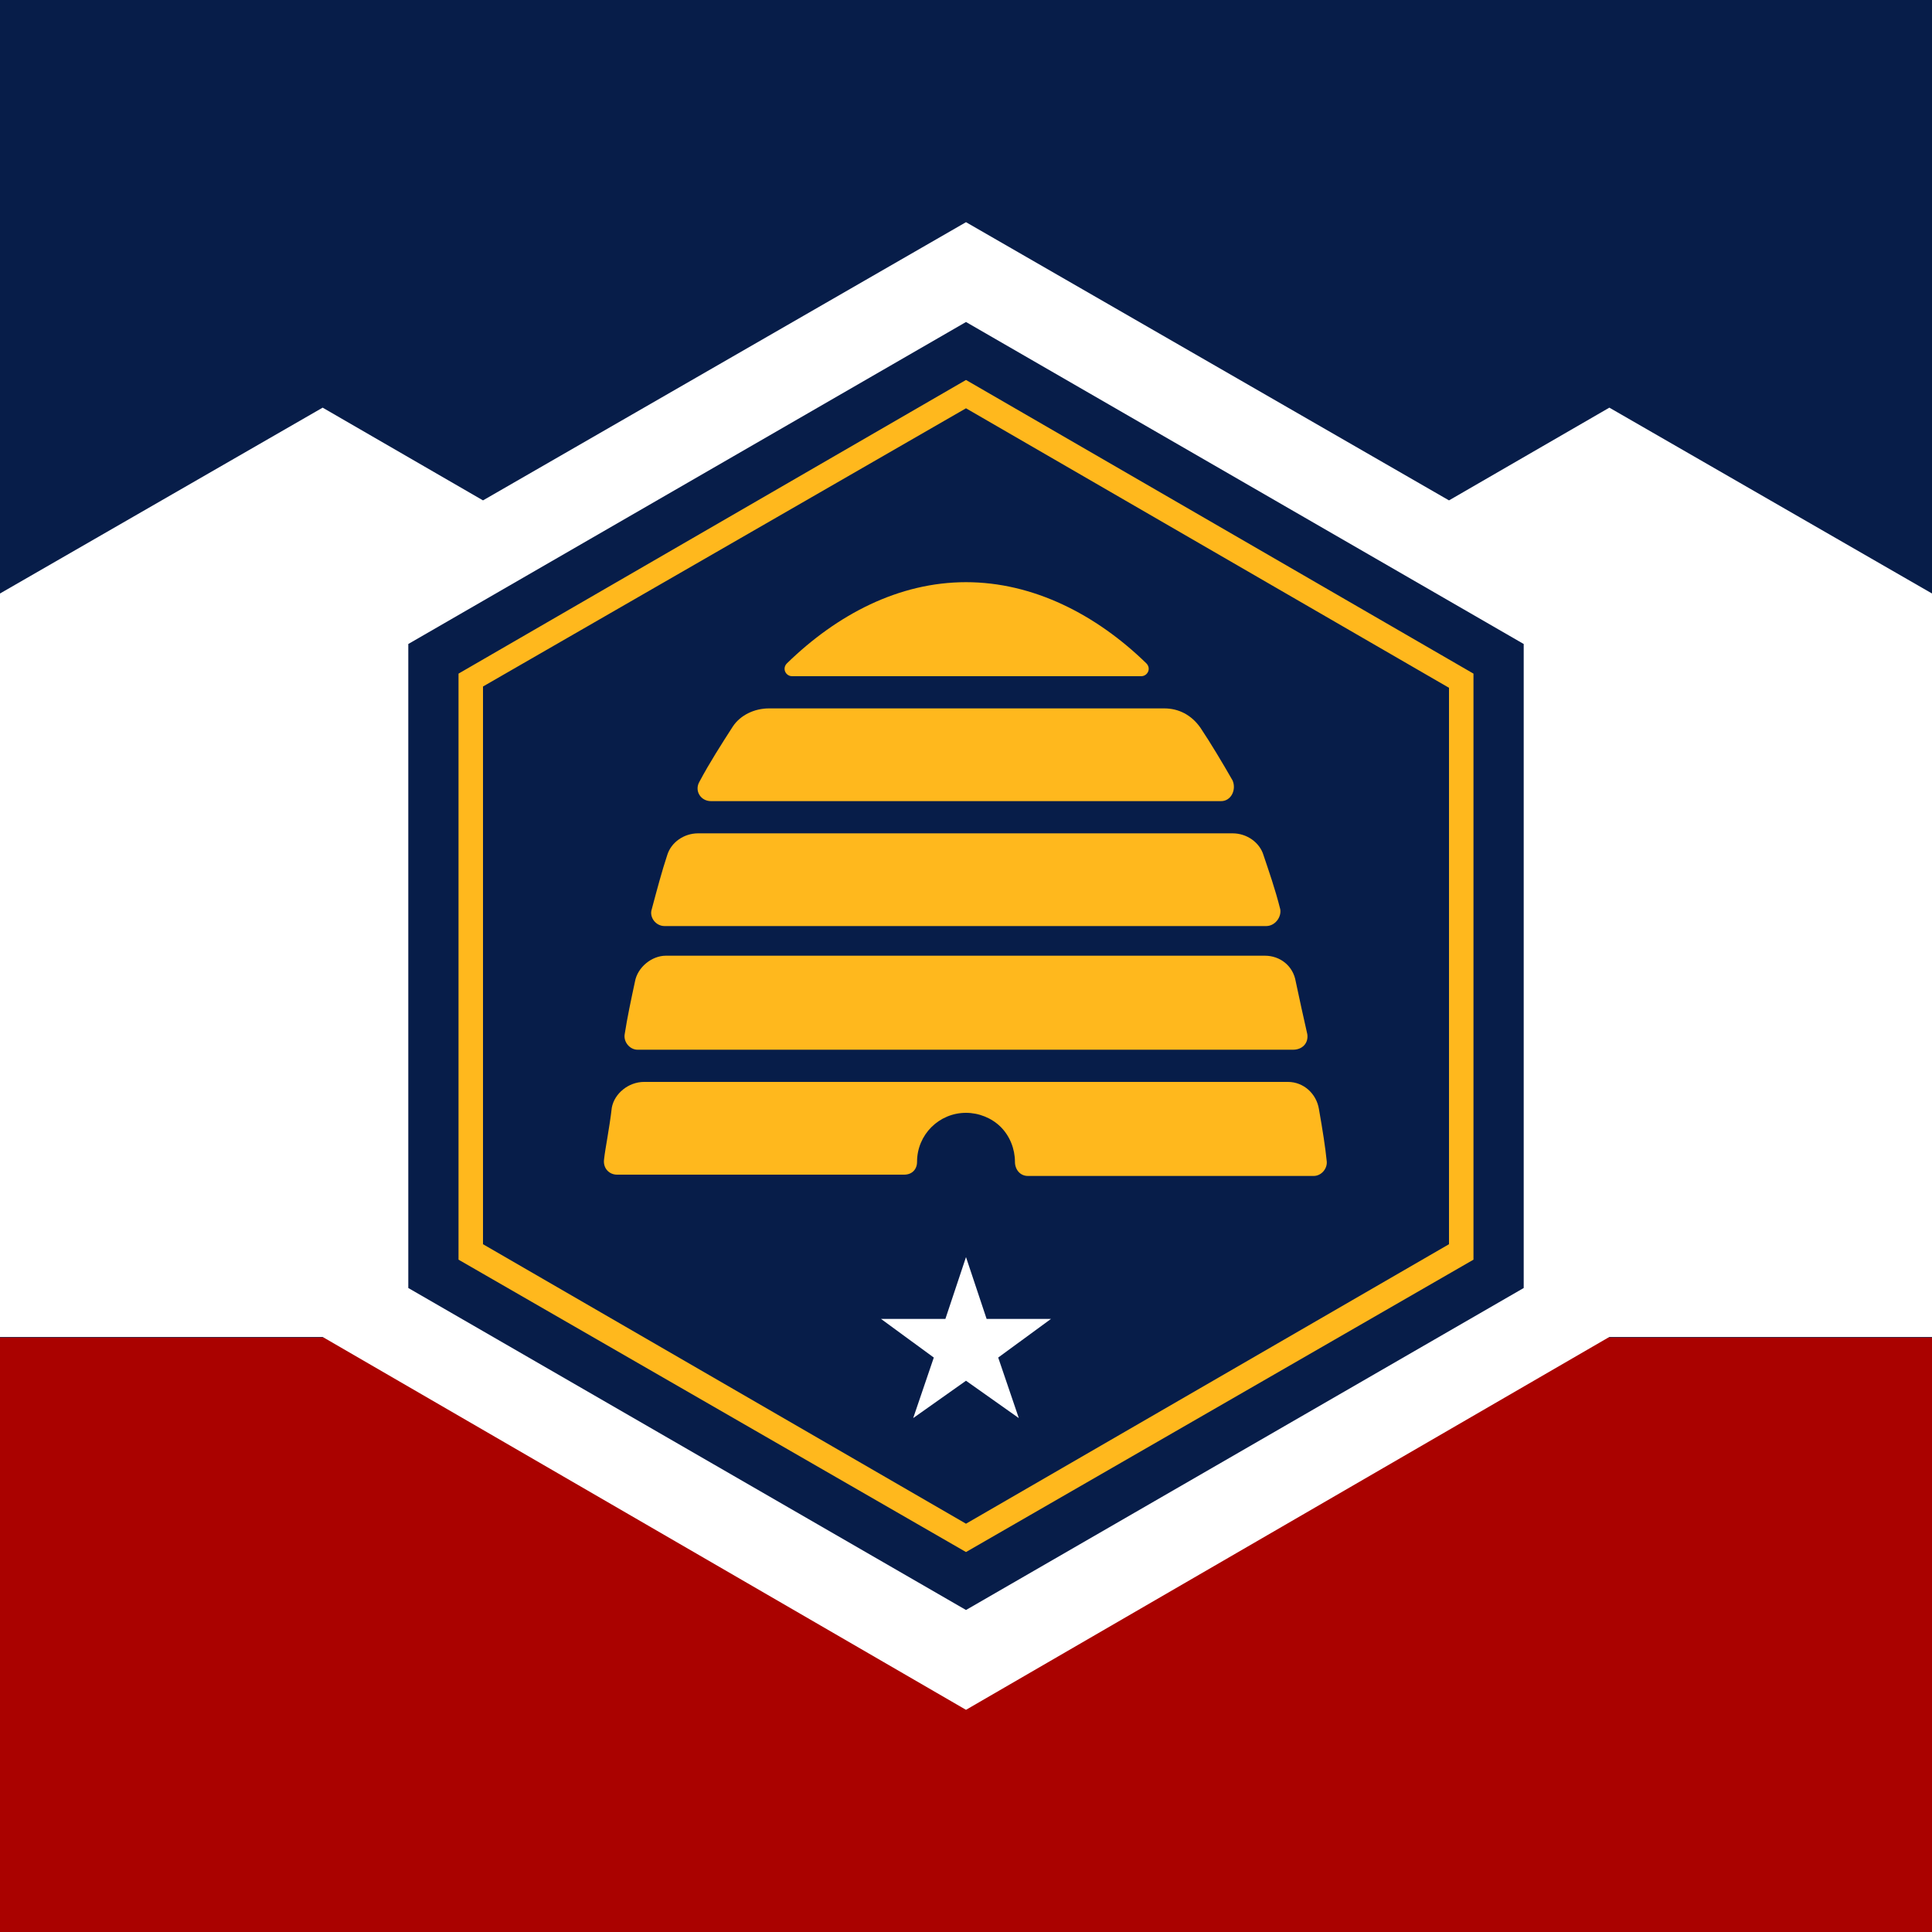 <?xml version="1.0"?>
<svg xmlns="http://www.w3.org/2000/svg" xmlns:xlink="http://www.w3.org/1999/xlink" version="1.1" width="360" height="360" viewBox="0 0 360 360">
<rect x="0" y="0" width="360" height="360" fill="#808080" stroke="none"/>
<!-- Generated by Kreative Vexillo v1.0 -->
<style>
.amber{fill:rgb(255,184,29);}
.blue{fill:rgb(7,29,73);}
.red{fill:rgb(170,2,0);}
.white{fill:rgb(255,255,255);}
</style>
<defs>
<path id="beehive" d="M 0.0 -0.455 L -0.394 -0.227 V 0.228 L 0.0 0.455 L 0.394 0.228 V -0.227 L 0.0 -0.455 Z M 0.375 0.216 L 0.0 0.433 L -0.375 0.216 V -0.217 L 0.0 -0.433 L 0.375 -0.216 V 0.216 Z M 0.136 -0.225 H -0.135 C -0.14 -0.225 -0.143 -0.231 -0.139 -0.235 C -0.1 -0.273 -0.052 -0.298 0.0 -0.298 S 0.101 -0.273 0.14 -0.235 C 0.144 -0.231 0.141 -0.225 0.136 -0.225 L 0.136 -0.225 Z M 0.198 -0.128 H -0.198 C -0.206 -0.128 -0.211 -0.136 -0.207 -0.143 C -0.199 -0.158 -0.19 -0.172 -0.181 -0.186 C -0.175 -0.195 -0.164 -0.2 -0.153 -0.2 H 0.154 C 0.165 -0.2 0.175 -0.195 0.182 -0.185 C 0.19 -0.173 0.199 -0.158 0.207 -0.144 C 0.21 -0.137 0.206 -0.128 0.198 -0.128 L 0.198 -0.128 Z M 0.233 -0.031 H -0.234 C -0.241 -0.031 -0.246 -0.038 -0.244 -0.044 C -0.24 -0.059 -0.236 -0.074 -0.232 -0.086 C -0.229 -0.096 -0.219 -0.103 -0.208 -0.103 H 0.207 C 0.218 -0.103 0.228 -0.096 0.231 -0.086 C 0.235 -0.074 0.24 -0.06 0.244 -0.044 C 0.245 -0.038 0.24 -0.031 0.233 -0.031 L 0.233 -0.031 Z M 0.254 0.065 H -0.255 C -0.261 0.065 -0.266 0.059 -0.265 0.053 C -0.263 0.04 -0.26 0.026 -0.257 0.012 C -0.255 9.999946E-4 -0.244 -0.008 -0.233 -0.008 H 0.232 C 0.244 -0.008 0.254 -4.656613E-9 0.256 0.012 C 0.259 0.026 0.262 0.04 0.265 0.053 C 0.266 0.06 0.261 0.065 0.254 0.065 L 0.254 0.065 Z M 0.048 0.163 C 0.042 0.163 0.038 0.158 0.038 0.152 C 0.038 0.142 0.034 0.132 0.027 0.125 C 0.02 0.118 0.01 0.114 0.0 0.114 C -0.021 0.114 -0.038 0.131 -0.038 0.152 C -0.038 0.158 -0.042 0.162 -0.048 0.162 H -0.271 C -0.277 0.162 -0.282 0.157 -0.281 0.15 C -0.28 0.141 -0.277 0.127 -0.275 0.11 C -0.273 0.099 -0.262 0.09 -0.25 0.09 H 0.25 C 0.262 0.09 0.272 0.099 0.274 0.111 C 0.277 0.128 0.279 0.141 0.28 0.151 C 0.281 0.157 0.276 0.163 0.27 0.163 L 0.048 0.163 L 0.048 0.163 Z"/>
<path id="hexagon" d="M 0.433 0.25 V -0.25 L 0.0 -0.5 L -0.433 -0.25 V 0.25 L 0.0 0.5 L 0.433 0.25 Z"/>
<path id="peaks" d="M -1.333 0.192 L -0.667 -0.192 L -0.583 -0.145 L -0.333 -0.289 L -0.25 -0.241 L 0.0 -0.385 L 0.25 -0.241 L 0.333 -0.289 L 0.583 -0.145 L 0.667 -0.192 L 1.333 0.192 L 0.333 0.192 L 0.0 0.385 L -0.333 0.192 Z"/>
<path id="star" d="M 0.0 0.226 L 0.016 0.274 H 0.066 L 0.025 0.304 L 0.041 0.351 L 0.0 0.322 L -0.041 0.351 L -0.025 0.304 L -0.066 0.274 H -0.016 L 0.0 0.226 Z"/>
</defs>
<g>
<g>
<rect x="0" y="0" width="360" height="249.231" class="blue"/>
<rect x="0" y="249.231" width="360" height="110.769" class="red"/>
</g>
<use xlink:href="#peaks" transform="translate(180 180) scale(360 360) rotate(0)" class="white"/>
<use xlink:href="#hexagon" transform="translate(180 180) scale(240 240) rotate(0)" class="blue"/>
<use xlink:href="#beehive" transform="translate(180 180) scale(240 240) rotate(0)" class="amber"/>
<use xlink:href="#star" transform="translate(180 180) scale(240 240) rotate(0)" class="white"/>
</g>
</svg>
